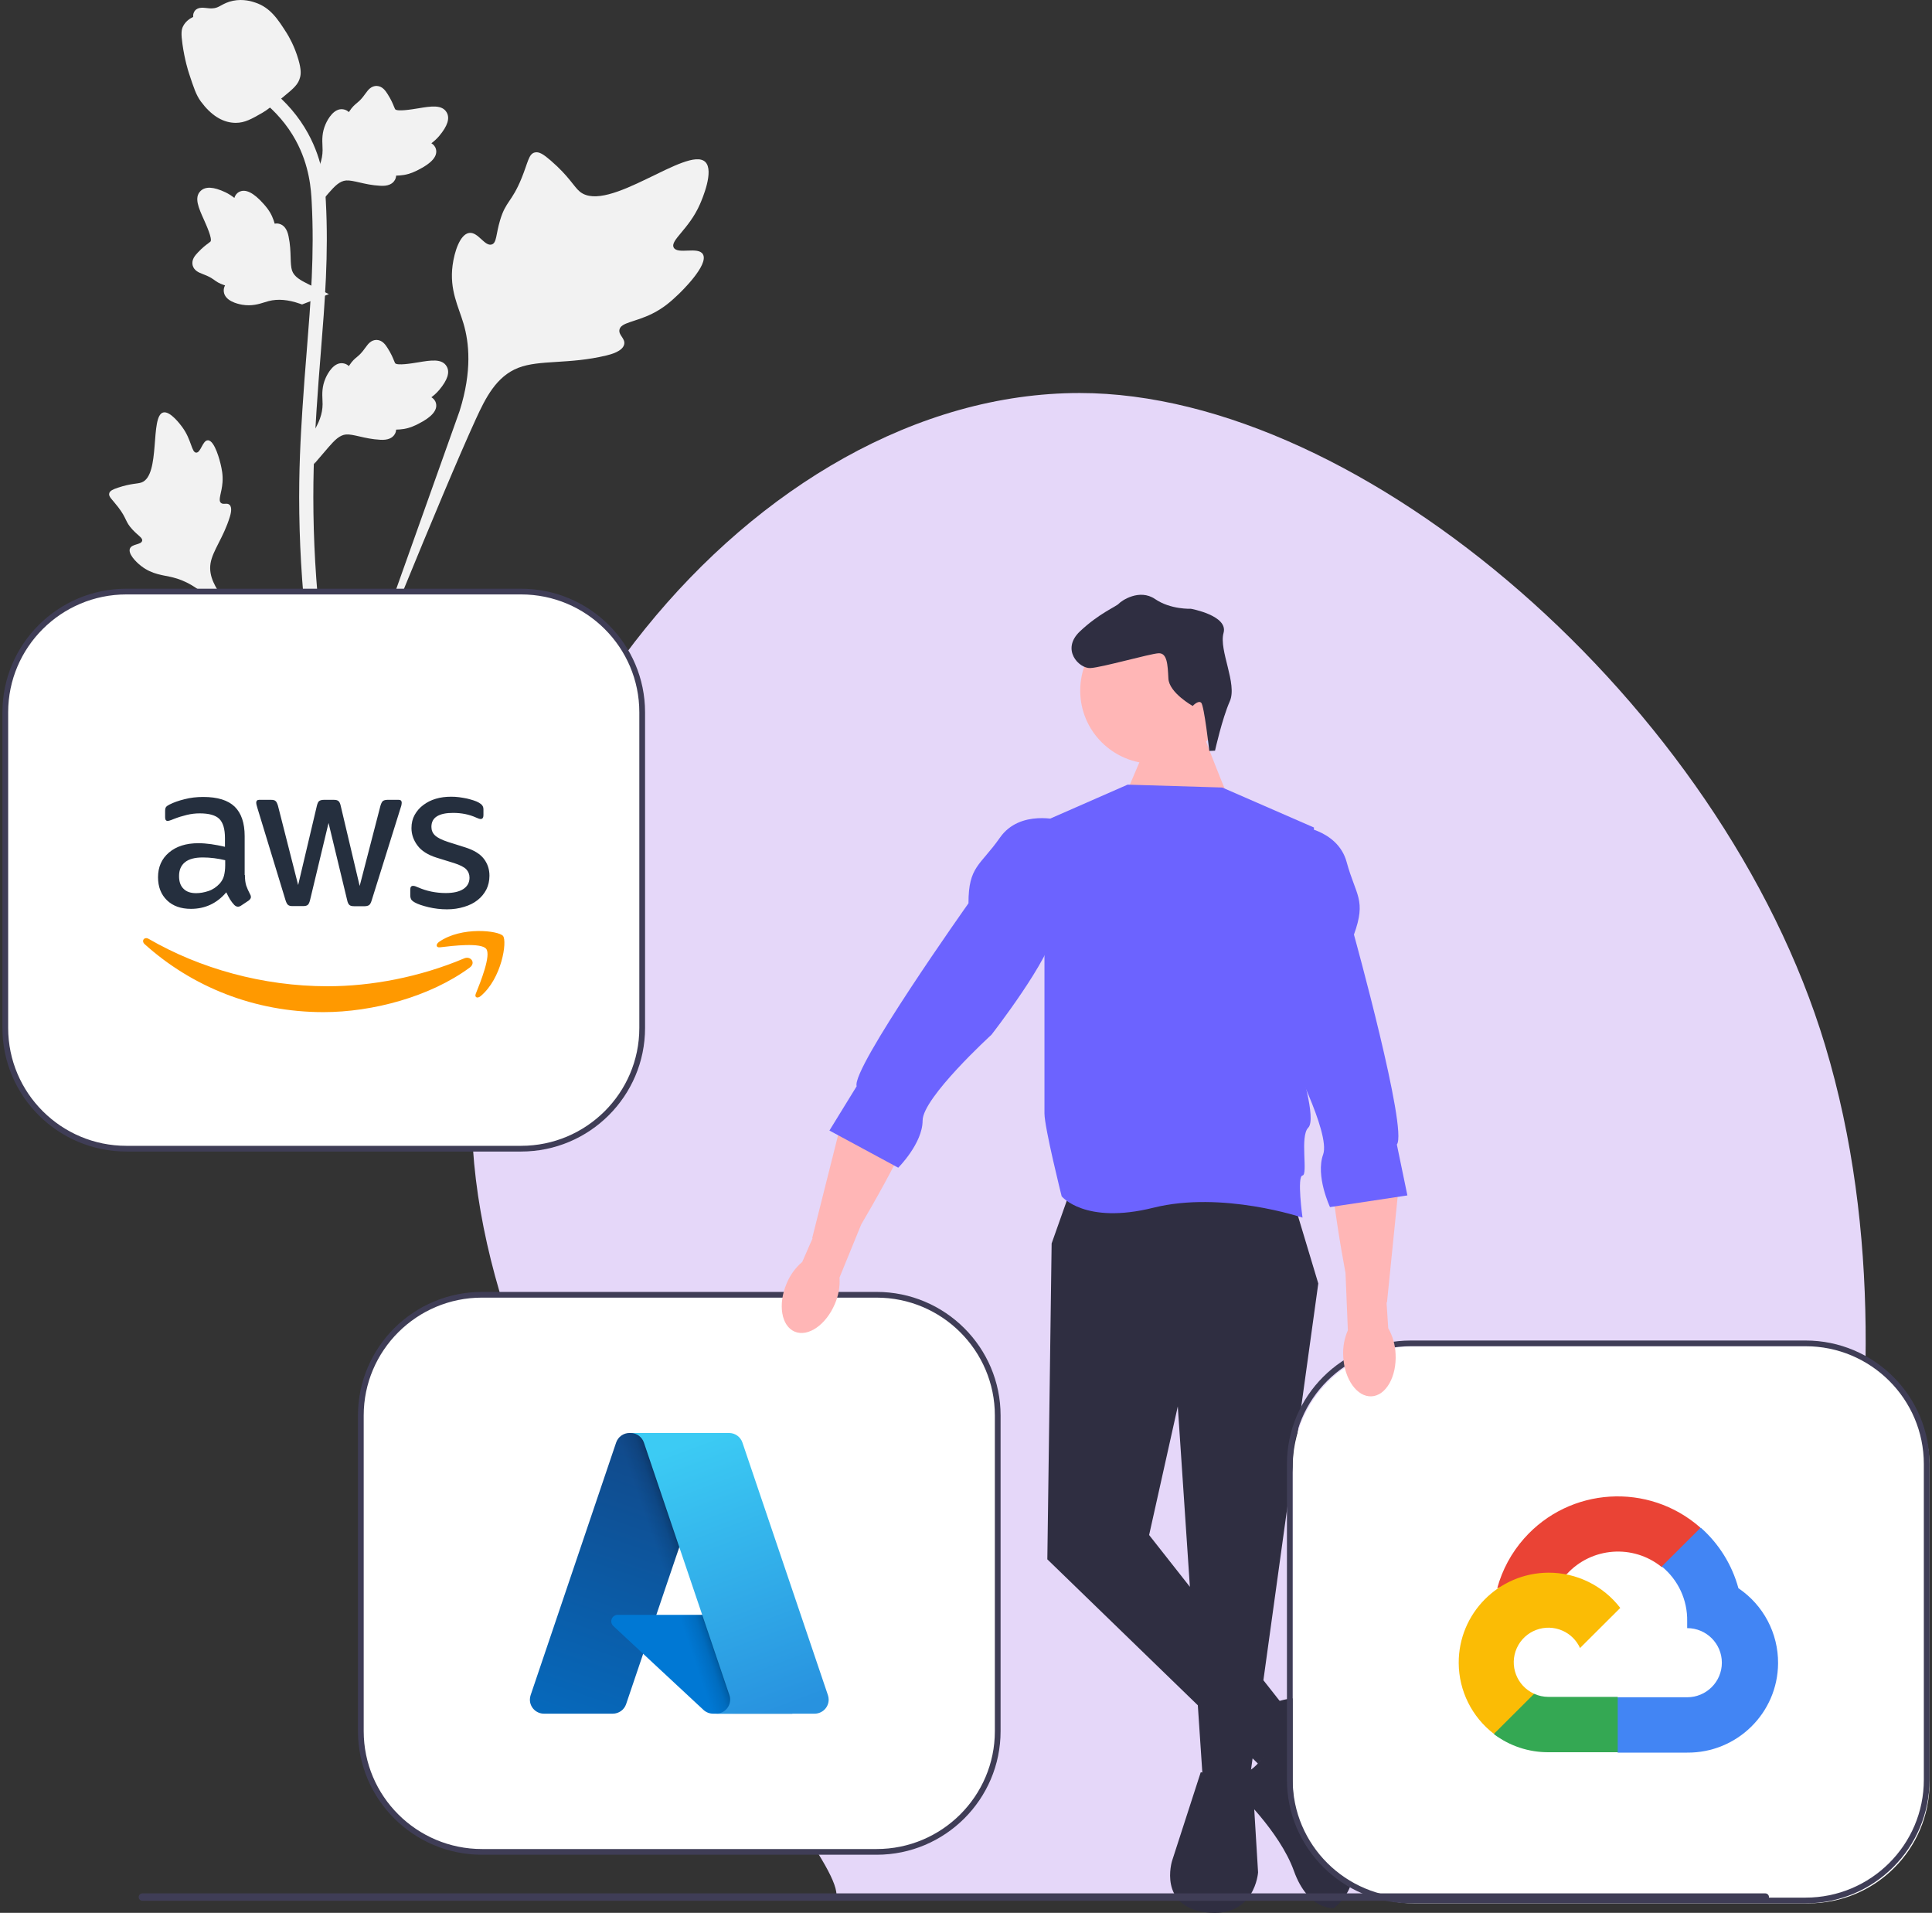 <svg width="397" height="393" viewBox="0 0 397 393" fill="none" xmlns="http://www.w3.org/2000/svg">
<rect x="0" y="0" width="397" height="393" fill="#333333" stroke="none"/>
<g clip-path="url(#clip0_51_347)">
<path d="M365.679 389.266C363.344 389.266 321.982 389.266 268.08 389.266C214.177 389.266 171.882 389.266 171.882 389.266C171.882 376.979 101.793 306.31 97.165 235.707C92.083 158.187 155.13 80.747 221.848 80.747C280.08 80.747 353.927 144.795 375.019 214.703C398.243 291.678 365.679 375.757 365.679 389.266Z" fill="#E5D7F9"/>
<path d="M144.435 52.231C143.456 50.584 139.216 52.348 138.437 50.853C137.661 49.364 141.599 47.094 143.849 41.91C144.255 40.975 146.812 35.084 144.919 33.266C141.331 29.821 124.911 44.04 119.165 39.387C117.904 38.366 117.023 36.327 113.206 33.017C111.688 31.7 110.77 31.106 109.881 31.327C108.62 31.641 108.52 33.323 107.168 36.63C105.141 41.59 103.941 41.291 102.76 45.248C101.883 48.186 102.083 49.894 101.052 50.226C99.591 50.697 98.247 47.581 96.396 47.86C94.508 48.145 93.366 51.773 93.005 54.489C92.329 59.587 94.207 62.95 95.248 66.487C96.379 70.331 97.05 76.176 94.438 84.451L68.583 157.066C74.291 142.165 90.818 101.32 97.763 86.141C99.768 81.759 101.981 77.315 106.527 75.561C110.902 73.872 116.912 74.88 124.574 73.04C125.469 72.826 127.952 72.196 128.265 70.74C128.523 69.536 127.062 68.865 127.287 67.737C127.588 66.225 130.46 66.207 133.99 64.462C136.478 63.232 138.029 61.769 139.362 60.511C139.764 60.132 145.74 54.424 144.435 52.231Z" fill="#F2F2F2"/>
<path d="M42.715 90.459C41.621 90.463 41.266 93.046 40.306 92.996C39.348 92.946 39.367 90.364 37.464 87.767C37.121 87.299 34.958 84.348 33.517 84.75C30.785 85.511 33.048 97.647 29.099 99.116C28.233 99.439 26.975 99.281 24.244 100.194C23.157 100.557 22.6 100.834 22.452 101.333C22.243 102.04 23.042 102.574 24.281 104.19C26.138 106.613 25.644 107.113 27.252 108.833C28.445 110.11 29.344 110.505 29.21 111.106C29.02 111.956 27.099 111.714 26.702 112.7C26.297 113.706 27.754 115.312 28.988 116.272C31.302 118.074 33.5 118.126 35.542 118.637C37.761 119.192 40.832 120.551 44.153 124.216L72.447 157.817C66.757 150.725 51.414 130.854 45.945 123.077C44.366 120.832 42.816 118.467 43.264 115.737C43.695 113.109 45.925 110.459 47.23 106.18C47.383 105.68 47.789 104.283 47.162 103.71C46.644 103.237 45.892 103.758 45.402 103.322C44.744 102.739 45.564 101.328 45.723 99.098C45.836 97.525 45.562 96.345 45.328 95.329C45.257 95.023 44.171 90.453 42.715 90.459Z" fill="#F2F2F2"/>
<path d="M64.534 95.341L63.875 89.477L64.176 89.033C65.569 86.977 66.279 84.97 66.288 83.064C66.289 82.761 66.275 82.459 66.261 82.15C66.204 80.927 66.133 79.407 66.928 77.634C67.374 76.646 68.627 74.359 70.51 74.642C71.017 74.712 71.4 74.945 71.691 75.216C71.734 75.148 71.778 75.081 71.825 75.007C72.411 74.115 72.876 73.733 73.323 73.365C73.667 73.082 74.022 72.79 74.578 72.099C74.823 71.796 75.013 71.53 75.173 71.306C75.66 70.63 76.297 69.823 77.418 69.837C78.617 69.894 79.245 70.882 79.661 71.536C80.404 72.702 80.74 73.543 80.963 74.101C81.044 74.305 81.136 74.534 81.183 74.605C81.57 75.171 84.709 74.642 85.892 74.449C88.549 74.007 90.849 73.625 91.796 75.296C92.475 76.49 91.97 78.07 90.252 80.117C89.717 80.754 89.147 81.238 88.642 81.618C89.061 81.867 89.435 82.249 89.588 82.849C89.945 84.27 88.72 85.695 85.946 87.088C85.257 87.436 84.33 87.9 83.031 88.124C82.419 88.228 81.868 88.254 81.396 88.268C81.386 88.54 81.322 88.834 81.156 89.137C80.669 90.029 79.655 90.454 78.127 90.352C76.446 90.264 75.061 89.944 73.84 89.664C72.773 89.42 71.855 89.214 71.133 89.262C69.795 89.37 68.764 90.437 67.555 91.821L64.534 95.341Z" fill="#F2F2F2"/>
<path d="M67.59 60.43L62.068 62.553L61.56 62.375C59.212 61.553 57.084 61.377 55.233 61.853C54.939 61.928 54.648 62.019 54.352 62.111C53.18 62.476 51.723 62.93 49.801 62.612C48.729 62.433 46.192 61.806 45.989 59.918C45.929 59.411 46.057 58.983 46.247 58.633C46.17 58.609 46.093 58.584 46.01 58.558C44.995 58.218 44.507 57.867 44.036 57.529C43.674 57.27 43.301 57.002 42.49 56.64C42.134 56.481 41.827 56.365 41.569 56.267C40.789 55.969 39.845 55.56 39.574 54.475C39.325 53.305 40.125 52.449 40.654 51.882C41.597 50.87 42.328 50.332 42.813 49.976C42.99 49.846 43.189 49.699 43.246 49.636C43.697 49.12 42.387 46.227 41.9 45.135C40.798 42.685 39.844 40.565 41.224 39.228C42.212 38.27 43.872 38.356 46.295 39.493C47.048 39.848 47.663 40.274 48.159 40.666C48.295 40.198 48.57 39.74 49.114 39.441C50.403 38.736 52.096 39.556 54.151 41.877C54.663 42.453 55.349 43.229 55.896 44.425C56.153 44.989 56.317 45.514 56.45 45.965C56.717 45.905 57.019 45.892 57.355 45.976C58.344 46.219 59.013 47.089 59.302 48.588C59.643 50.232 59.684 51.648 59.722 52.897C59.756 53.987 59.788 54.925 60.018 55.609C60.462 56.871 61.759 57.594 63.409 58.41L67.59 60.43Z" fill="#F2F2F2"/>
<path d="M64.534 43.156L63.875 37.293L64.176 36.848C65.569 34.793 66.279 32.785 66.288 30.88C66.289 30.577 66.275 30.274 66.261 29.966C66.204 28.743 66.133 27.222 66.928 25.45C67.374 24.462 68.627 22.174 70.51 22.457C71.017 22.528 71.4 22.76 71.691 23.032C71.734 22.964 71.778 22.896 71.825 22.823C72.411 21.931 72.876 21.549 73.323 21.18C73.667 20.897 74.022 20.606 74.578 19.915C74.823 19.612 75.013 19.346 75.173 19.122C75.66 18.445 76.297 17.639 77.418 17.653C78.617 17.709 79.245 18.698 79.661 19.352C80.404 20.518 80.74 21.359 80.963 21.916C81.044 22.12 81.136 22.35 81.183 22.421C81.57 22.987 84.709 22.457 85.892 22.265C88.549 21.823 90.849 21.441 91.796 23.111C92.475 24.306 91.97 25.886 90.252 27.933C89.717 28.57 89.147 29.054 88.642 29.433C89.061 29.683 89.435 30.065 89.588 30.665C89.945 32.086 88.72 33.51 85.946 34.903C85.257 35.252 84.33 35.716 83.031 35.94C82.419 36.044 81.868 36.07 81.396 36.084C81.386 36.356 81.322 36.65 81.156 36.953C80.669 37.845 79.655 38.27 78.127 38.168C76.446 38.08 75.061 37.76 73.84 37.48C72.773 37.236 71.855 37.029 71.133 37.078C69.795 37.185 68.764 38.252 67.555 39.637L64.534 43.156Z" fill="#F2F2F2"/>
<path d="M70.552 156.97L69.319 156.2L67.882 156.364C67.859 156.231 67.781 155.925 67.663 155.447C67.02 152.825 65.059 144.847 63.423 132.282C62.281 123.511 61.635 114.494 61.501 105.476C61.368 96.445 61.797 89.608 62.14 84.112C62.4 79.967 62.715 76.021 63.025 72.176C63.849 61.904 64.626 52.202 64.047 41.46C63.92 39.062 63.651 34.071 60.726 28.76C59.029 25.679 56.691 22.944 53.777 20.634L55.589 18.363C58.806 20.917 61.392 23.947 63.276 27.367C66.52 33.256 66.812 38.694 66.953 41.307C67.541 52.239 66.756 62.035 65.924 72.405C65.617 76.236 65.302 80.165 65.043 84.293C64.702 89.738 64.278 96.516 64.41 105.431C64.54 114.341 65.179 123.248 66.305 131.908C67.922 144.315 69.854 152.174 70.489 154.756C70.827 156.135 70.898 156.424 70.552 156.97Z" fill="#F2F2F2"/>
<path d="M48.444 25.24C48.325 25.24 48.204 25.238 48.082 25.229C45.605 25.096 43.312 23.618 41.264 20.838C40.304 19.53 39.813 18.038 38.833 15.062C38.681 14.604 37.942 12.276 37.494 9.074C37.2 6.982 37.237 6.107 37.653 5.334C38.114 4.474 38.861 3.873 39.702 3.469C39.665 3.191 39.695 2.905 39.816 2.614C40.311 1.405 41.629 1.563 42.342 1.64C42.703 1.685 43.153 1.744 43.638 1.719C44.402 1.682 44.813 1.456 45.435 1.116C46.03 0.79 46.77 0.385 47.867 0.162C50.032 -0.288 51.845 0.323 52.443 0.524C55.589 1.569 57.139 4.006 58.934 6.829C59.292 7.395 60.521 9.456 61.331 12.282C61.917 14.32 61.834 15.226 61.658 15.9C61.3 17.285 60.455 18.077 58.309 19.827C56.069 21.659 54.944 22.576 53.978 23.134C51.73 24.428 50.319 25.24 48.444 25.24Z" fill="#F2F2F2"/>
<path d="M99.027 266.014H180.138C193.879 266.014 205.019 277.118 205.019 290.815V355.673C205.019 369.37 193.879 380.474 180.138 380.474H99.027C85.286 380.474 74.147 369.37 74.147 355.673V290.815C74.147 277.118 85.286 266.014 99.027 266.014Z" fill="white"/>
<path d="M73.558 355.673V290.816C73.558 276.816 84.984 265.427 99.028 265.427H180.138C194.182 265.427 205.608 276.816 205.608 290.816V355.673C205.608 369.672 194.182 381.061 180.138 381.061H99.028C84.984 381.061 73.558 369.672 73.558 355.673ZM99.028 266.601C85.633 266.601 74.736 277.464 74.736 290.816V355.673C74.736 369.025 85.633 379.887 99.028 379.887H180.138C193.533 379.887 204.43 369.025 204.43 355.673V290.816C204.43 277.464 193.533 266.601 180.138 266.601H99.028Z" fill="#3F3D56"/>
<path d="M129.352 294.411H147.52L128.66 350.113C128.263 351.287 127.159 352.077 125.916 352.077H111.777C110.18 352.077 108.885 350.787 108.885 349.194C108.885 348.881 108.936 348.57 109.037 348.273L126.607 296.375C127.005 295.201 128.109 294.411 129.352 294.411L129.352 294.411Z" fill="url(#paint0_linear_51_347)"/>
<path d="M155.753 331.772H126.943C126.207 331.771 125.609 332.366 125.608 333.1C125.608 333.469 125.762 333.822 126.033 334.073L144.545 351.297C145.084 351.798 145.794 352.077 146.531 352.077H162.844L155.753 331.772Z" fill="#0078D4"/>
<path d="M129.352 294.411C128.094 294.406 126.98 295.218 126.601 296.414L109.058 348.225C108.519 349.722 109.3 351.371 110.802 351.908C111.117 352.021 111.45 352.078 111.785 352.077H126.289C127.388 351.881 128.297 351.11 128.668 350.06L132.166 339.782L144.663 351.401C145.186 351.833 145.843 352.071 146.523 352.077H162.775L155.647 331.772L134.868 331.777L147.585 294.411L129.352 294.411Z" fill="url(#paint1_linear_51_347)"/>
<path d="M152.557 296.372C152.16 295.2 151.057 294.411 149.816 294.411H129.568C130.809 294.411 131.912 295.2 132.309 296.372L149.881 348.272C150.392 349.781 149.579 351.417 148.065 351.926C147.767 352.026 147.455 352.078 147.14 352.078H167.388C168.986 352.077 170.281 350.786 170.28 349.193C170.28 348.88 170.229 348.569 170.128 348.272L152.557 296.372Z" fill="url(#paint2_linear_51_347)"/>
<path d="M25.97 121.538H107.08C120.822 121.538 131.961 132.642 131.961 146.34V211.197C131.961 224.895 120.822 235.999 107.08 235.999H25.97C12.228 235.999 1.089 224.895 1.089 211.197V146.34C1.089 132.642 12.228 121.538 25.97 121.538Z" fill="white"/>
<path d="M0.5 211.197V146.34C0.5 132.341 11.926 120.951 25.97 120.951H107.081C121.125 120.951 132.551 132.341 132.551 146.34V211.197C132.551 225.197 121.125 236.586 107.081 236.586H25.97C11.926 236.586 0.5 225.197 0.5 211.197ZM25.97 122.126C12.575 122.126 1.678 132.988 1.678 146.34V211.197C1.678 224.549 12.575 235.411 25.97 235.411H107.081C120.475 235.411 131.372 224.549 131.372 211.197V146.34C131.372 132.988 120.475 122.126 107.081 122.126L25.97 122.126Z" fill="#3F3D56"/>
<path d="M50.326 179.761C50.326 180.672 50.425 181.41 50.597 181.952C50.795 182.493 51.042 183.084 51.388 183.724C51.511 183.921 51.56 184.118 51.56 184.29C51.56 184.536 51.412 184.782 51.091 185.028L49.536 186.062C49.313 186.21 49.091 186.284 48.894 186.284C48.647 186.284 48.4 186.161 48.153 185.939C47.807 185.57 47.511 185.176 47.264 184.782C47.017 184.364 46.77 183.896 46.498 183.33C44.572 185.595 42.152 186.727 39.239 186.727C37.164 186.727 35.51 186.136 34.3 184.955C33.09 183.773 32.473 182.198 32.473 180.229C32.473 178.136 33.214 176.438 34.72 175.158C36.226 173.878 38.226 173.238 40.77 173.238C41.609 173.238 42.473 173.312 43.387 173.435C44.301 173.558 45.239 173.755 46.227 173.976V172.18C46.227 170.309 45.832 169.004 45.066 168.241C44.276 167.478 42.943 167.109 41.041 167.109C40.177 167.109 39.288 167.207 38.374 167.429C37.461 167.65 36.572 167.921 35.708 168.266C35.312 168.438 35.016 168.537 34.843 168.586C34.67 168.635 34.547 168.66 34.448 168.66C34.102 168.66 33.929 168.414 33.929 167.897V166.69C33.929 166.297 33.979 166.001 34.102 165.829C34.226 165.657 34.448 165.484 34.794 165.312C35.658 164.869 36.695 164.5 37.905 164.204C39.115 163.884 40.399 163.737 41.757 163.737C44.696 163.737 46.844 164.401 48.227 165.73C49.585 167.06 50.276 169.078 50.276 171.786V179.761L50.326 179.761ZM40.3 183.502C41.115 183.502 41.955 183.355 42.844 183.059C43.733 182.764 44.523 182.222 45.19 181.484C45.585 181.016 45.881 180.499 46.029 179.909C46.177 179.318 46.276 178.604 46.276 177.767V176.733C45.56 176.561 44.795 176.413 44.004 176.315C43.214 176.216 42.449 176.167 41.683 176.167C40.029 176.167 38.819 176.487 38.004 177.152C37.189 177.816 36.794 178.752 36.794 179.982C36.794 181.139 37.09 182.001 37.708 182.592C38.3 183.207 39.164 183.502 40.3 183.502ZM60.129 186.161C59.685 186.161 59.388 186.087 59.191 185.915C58.993 185.767 58.82 185.422 58.672 184.955L52.869 165.927C52.721 165.435 52.647 165.115 52.647 164.943C52.647 164.549 52.845 164.327 53.24 164.327H55.66C56.129 164.327 56.45 164.401 56.623 164.574C56.82 164.721 56.968 165.066 57.117 165.534L61.265 181.829L65.117 165.534C65.241 165.041 65.389 164.721 65.586 164.574C65.784 164.426 66.129 164.327 66.574 164.327H68.549C69.019 164.327 69.34 164.401 69.537 164.574C69.735 164.721 69.908 165.066 70.006 165.534L73.908 182.025L78.18 165.534C78.328 165.041 78.501 164.721 78.674 164.574C78.871 164.426 79.192 164.327 79.637 164.327H81.933C82.328 164.327 82.55 164.524 82.55 164.943C82.55 165.066 82.526 165.189 82.501 165.337C82.476 165.484 82.427 165.681 82.328 165.952L76.377 184.979C76.229 185.472 76.056 185.792 75.859 185.939C75.661 186.087 75.34 186.185 74.92 186.185H72.797C72.328 186.185 72.007 186.112 71.809 185.939C71.611 185.767 71.439 185.447 71.34 184.955L67.512 169.078L63.71 184.93C63.586 185.422 63.438 185.742 63.24 185.915C63.043 186.087 62.697 186.161 62.253 186.161L60.129 186.161ZM91.86 186.825C90.576 186.825 89.292 186.678 88.057 186.382C86.822 186.087 85.859 185.767 85.217 185.398C84.822 185.176 84.551 184.93 84.452 184.708C84.353 184.487 84.304 184.241 84.304 184.019V182.764C84.304 182.247 84.501 182.001 84.872 182.001C85.02 182.001 85.168 182.025 85.316 182.075C85.464 182.124 85.687 182.222 85.933 182.321C86.773 182.69 87.687 182.985 88.65 183.182C89.638 183.379 90.6 183.478 91.588 183.478C93.144 183.478 94.354 183.207 95.193 182.665C96.033 182.124 96.478 181.336 96.478 180.327C96.478 179.638 96.255 179.072 95.811 178.604C95.366 178.136 94.527 177.718 93.317 177.324L89.736 176.216C87.934 175.65 86.6 174.813 85.785 173.706C84.971 172.623 84.551 171.417 84.551 170.137C84.551 169.103 84.773 168.192 85.217 167.404C85.662 166.617 86.254 165.927 86.995 165.386C87.736 164.82 88.576 164.401 89.563 164.106C90.551 163.811 91.588 163.688 92.675 163.688C93.218 163.688 93.786 163.712 94.329 163.786C94.897 163.86 95.416 163.958 95.934 164.057C96.428 164.18 96.897 164.303 97.342 164.451C97.786 164.598 98.132 164.746 98.379 164.894C98.725 165.091 98.972 165.287 99.12 165.509C99.268 165.706 99.342 165.977 99.342 166.321V167.478C99.342 167.995 99.144 168.266 98.774 168.266C98.576 168.266 98.255 168.167 97.836 167.97C96.428 167.331 94.848 167.011 93.095 167.011C91.687 167.011 90.576 167.232 89.81 167.7C89.045 168.167 88.65 168.881 88.65 169.89C88.65 170.58 88.897 171.17 89.391 171.638C89.884 172.106 90.798 172.573 92.107 172.992L95.613 174.1C97.391 174.666 98.675 175.453 99.441 176.463C100.206 177.472 100.577 178.629 100.577 179.909C100.577 180.967 100.354 181.927 99.935 182.764C99.49 183.601 98.897 184.339 98.132 184.93C97.367 185.545 96.453 185.988 95.391 186.308C94.28 186.653 93.119 186.825 91.86 186.825Z" fill="#252F3E"/>
<path fill-rule="evenodd" clip-rule="evenodd" d="M96.526 198.788C88.402 204.77 76.599 207.945 66.45 207.945C52.227 207.945 39.411 202.702 29.731 193.988C28.966 193.299 29.657 192.364 30.571 192.905C41.041 198.961 53.955 202.628 67.314 202.628C76.327 202.628 86.229 200.757 95.341 196.918C96.699 196.302 97.86 197.804 96.526 198.788Z" fill="#FF9900"/>
<path fill-rule="evenodd" clip-rule="evenodd" d="M99.909 194.948C98.872 193.619 93.045 194.308 90.402 194.628C89.612 194.727 89.489 194.038 90.205 193.521C94.847 190.272 102.477 191.207 103.366 192.29C104.255 193.398 103.119 201.004 98.773 204.647C98.107 205.213 97.465 204.917 97.761 204.179C98.749 201.742 100.946 196.253 99.909 194.948Z" fill="#FF9900"/>
<path d="M252.92 164.733C252.33 164.145 247.617 151.812 247.617 151.812L236.423 151.225L231.301 163.262L252.92 164.733Z" fill="#FFB6B6"/>
<path d="M237.038 156.906C245.36 156.906 252.106 150.182 252.106 141.886C252.106 133.591 245.36 126.866 237.038 126.866C228.716 126.866 221.97 133.591 221.97 141.886C221.97 150.182 228.716 156.906 237.038 156.906Z" fill="#FFB6B6"/>
<path d="M265.587 246.073L270.89 263.692L256.75 365.882H247.177L242.02 288.946L236.129 315.375L266.176 353.549L258.517 362.359L215.213 320.367L216.097 255.47L219.632 245.486L265.587 246.073Z" fill="#2F2E41"/>
<path d="M249.67 154.225L248.493 154.283C248.493 154.283 247.441 144.927 246.824 144.369C246.206 143.811 245.087 145.042 245.087 145.042C245.087 145.042 240.235 142.34 240.09 139.407C239.945 136.474 239.829 134.128 238.063 134.215C236.298 134.302 226.41 137.139 224.056 137.255C221.702 137.37 217.969 133.438 221.914 129.716C225.859 125.994 229.332 124.647 229.892 124.032C230.451 123.416 234.135 120.883 237.353 123.077C240.571 125.272 244.69 125.069 244.69 125.069C244.69 125.069 252.427 126.453 251.424 130.031C250.421 133.608 254.3 140.474 252.708 144.08C251.117 147.686 249.67 154.225 249.67 154.225Z" fill="#2F2E41"/>
<path d="M246.733 364.121L257.338 365.295L258.517 384.676C258.517 384.676 257.928 394.073 247.912 392.898C237.896 391.724 240.842 382.327 240.842 382.327L246.733 364.121Z" fill="#2F2E41"/>
<path d="M260.578 350.319C260.578 350.319 268.238 346.795 269.416 350.906L271.773 359.129C271.773 359.129 271.773 367.351 272.362 367.938C272.951 368.525 284.145 383.795 274.129 392.017C274.129 392.017 268.827 392.605 265.881 384.383C262.935 376.16 254.098 367.938 254.098 367.938C254.098 367.938 252.386 363.827 255.304 364.121C258.222 364.414 262.346 357.367 261.168 355.018C259.989 352.668 260.578 350.319 260.578 350.319Z" fill="#2F2E41"/>
<path d="M163.305 273.591C160.564 272.44 159.813 268.027 161.627 263.732C162.329 262.006 163.434 260.473 164.852 259.261L166.969 254.42L166.894 254.369L172.982 230.182C174.397 224.558 178.295 219.814 183.647 217.545C186.832 216.195 189.853 215.951 190.731 219.185C192.189 224.552 182.694 241.839 176.968 251.565L172.508 262.475C172.629 264.334 172.301 266.194 171.552 267.9C169.739 272.194 166.046 274.742 163.305 273.591Z" fill="#FFB6B6"/>
<path d="M231.709 161.208L251.152 161.796L270.005 170.018L267.059 218.764C267.059 218.764 270.594 229.923 268.827 231.685C267.059 233.446 268.827 241.345 267.649 241.507C266.47 241.669 267.649 250.164 267.649 250.164C267.649 250.164 251.152 244.605 237.012 248.129C222.871 251.653 218.158 245.78 218.158 245.78C218.158 245.78 214.623 231.685 214.623 228.748V168.7L231.709 161.208Z" fill="#6C63FF"/>
<path d="M217.864 168.55C217.864 168.55 209.616 166.201 205.491 172.074C201.367 177.947 199.01 177.947 199.01 185.582C199.01 185.582 174.854 219.645 176.033 223.169L170.436 232.272L184.576 239.907C184.576 239.907 189.584 234.915 189.584 230.216C189.584 225.518 203.724 212.597 203.724 212.597C203.724 212.597 216.096 196.74 216.686 190.867C217.275 184.994 217.864 168.55 217.864 168.55Z" fill="#6C63FF"/>
<path d="M290.509 276.585H371.619C385.361 276.585 396.5 287.69 396.5 301.387V366.244C396.5 379.942 385.361 391.046 371.619 391.046H290.509C276.767 391.046 265.628 379.942 265.628 366.244V301.387C265.628 287.69 276.767 276.585 290.509 276.585Z" fill="white"/>
<path d="M264.449 365.657V300.8C264.449 286.801 275.875 275.411 289.919 275.411H371.03C385.074 275.411 396.5 286.801 396.5 300.8V365.657C396.5 379.657 385.074 391.046 371.03 391.046H289.919C275.875 391.046 264.449 379.657 264.449 365.657ZM289.919 276.586C276.525 276.586 265.628 287.448 265.628 300.8V365.657C265.628 379.009 276.525 389.871 289.919 389.871H371.03C384.424 389.871 395.322 379.009 395.322 365.657V300.8C395.322 287.448 384.424 276.586 371.03 276.586H289.919Z" fill="#3F3D56"/>
<path d="M341.388 321.932H343.389L349.094 316.246L349.374 313.832C338.757 304.491 322.555 305.498 313.184 316.081C310.581 319.02 308.692 322.517 307.662 326.301C308.298 326.042 309.002 326 309.664 326.182L321.072 324.306C321.072 324.306 321.653 323.349 321.953 323.408C327.028 317.853 335.568 317.205 341.428 321.932L341.388 321.932Z" fill="#EA4335"/>
<path d="M357.22 326.301C355.909 321.488 353.217 317.161 349.475 313.852L341.468 321.832C344.849 324.586 346.775 328.734 346.692 333.085V334.501C350.628 334.501 353.818 337.681 353.818 341.604C353.818 345.527 350.628 348.707 346.692 348.707H332.442L331.021 350.144V358.663L332.442 360.079H346.692C356.928 360.159 365.291 351.952 365.37 341.749C365.418 335.564 362.359 329.766 357.22 326.301Z" fill="#4285F4"/>
<path d="M318.171 360H332.422V348.627H318.171C317.156 348.627 316.152 348.409 315.229 347.989L313.227 348.607L307.483 354.293L306.982 356.289C310.204 358.713 314.134 360.017 318.171 360Z" fill="#34A853"/>
<path d="M318.17 323.109C307.935 323.17 299.686 331.491 299.747 341.694C299.782 347.392 302.451 352.755 306.982 356.229L315.248 347.989C311.662 346.374 310.068 342.166 311.689 338.591C313.309 335.017 317.529 333.428 321.116 335.043C322.696 335.755 323.962 337.016 324.675 338.591L332.942 330.351C329.425 325.768 323.959 323.088 318.17 323.109Z" fill="#FBBC05"/>
<path d="M281.838 286.881C284.808 286.725 287.018 282.828 286.773 278.174C286.701 276.314 286.183 274.498 285.262 272.878L284.919 267.608L285.007 267.585L287.515 242.775C288.098 237.006 286.047 231.225 281.785 227.279C279.25 224.932 276.491 223.681 274.563 226.426C271.365 230.98 274.411 250.454 276.485 261.539L276.966 273.311C276.22 275.019 275.895 276.88 276.018 278.738C276.262 283.39 278.868 287.036 281.838 286.881Z" fill="#FFB6B6"/>
<path d="M266.282 169.616C266.282 169.616 274.84 170.197 276.72 177.117C278.6 184.036 280.817 184.834 278.217 192.015C278.217 192.015 289.342 232.229 287.034 235.145L289.199 245.602L273.299 248C273.299 248 270.288 241.61 271.888 237.19C273.487 232.771 264.585 215.833 264.585 215.833C264.585 215.833 258.346 196.731 259.791 191.008C261.237 185.284 266.282 169.616 266.282 169.616Z" fill="#6C63FF"/>
<path d="M363.5 389.759C363.5 390.181 363.162 390.519 362.74 390.519H29.26C28.838 390.519 28.5 390.181 28.5 389.759C28.5 389.338 28.838 389 29.26 389H362.74C363.162 389 363.5 389.338 363.5 389.759Z" fill="#3F3D56"/>
</g>
<defs>
<linearGradient id="paint0_linear_51_347" x1="135.974" y1="298.684" x2="117.214" y2="354.283" gradientUnits="userSpaceOnUse">
<stop stop-color="#114A8B"/>
<stop offset="1" stop-color="#0669BC"/>
</linearGradient>
<linearGradient id="paint1_linear_51_347" x1="141.867" y1="324.577" x2="137.506" y2="326.056" gradientUnits="userSpaceOnUse">
<stop stop-opacity="0.3"/>
<stop offset="0.071" stop-opacity="0.2"/>
<stop offset="0.321" stop-opacity="0.1"/>
<stop offset="0.623" stop-opacity="0.05"/>
<stop offset="1" stop-opacity="0"/>
</linearGradient>
<linearGradient id="paint2_linear_51_347" x1="139.603" y1="297.013" x2="160.198" y2="352.058" gradientUnits="userSpaceOnUse">
<stop stop-color="#3CCBF4"/>
<stop offset="1" stop-color="#2892DF"/>
</linearGradient>
<clipPath id="clip0_51_347">
<rect width="396" height="393" fill="white" transform="translate(0.5)"/>
</clipPath>
</defs>
</svg>
